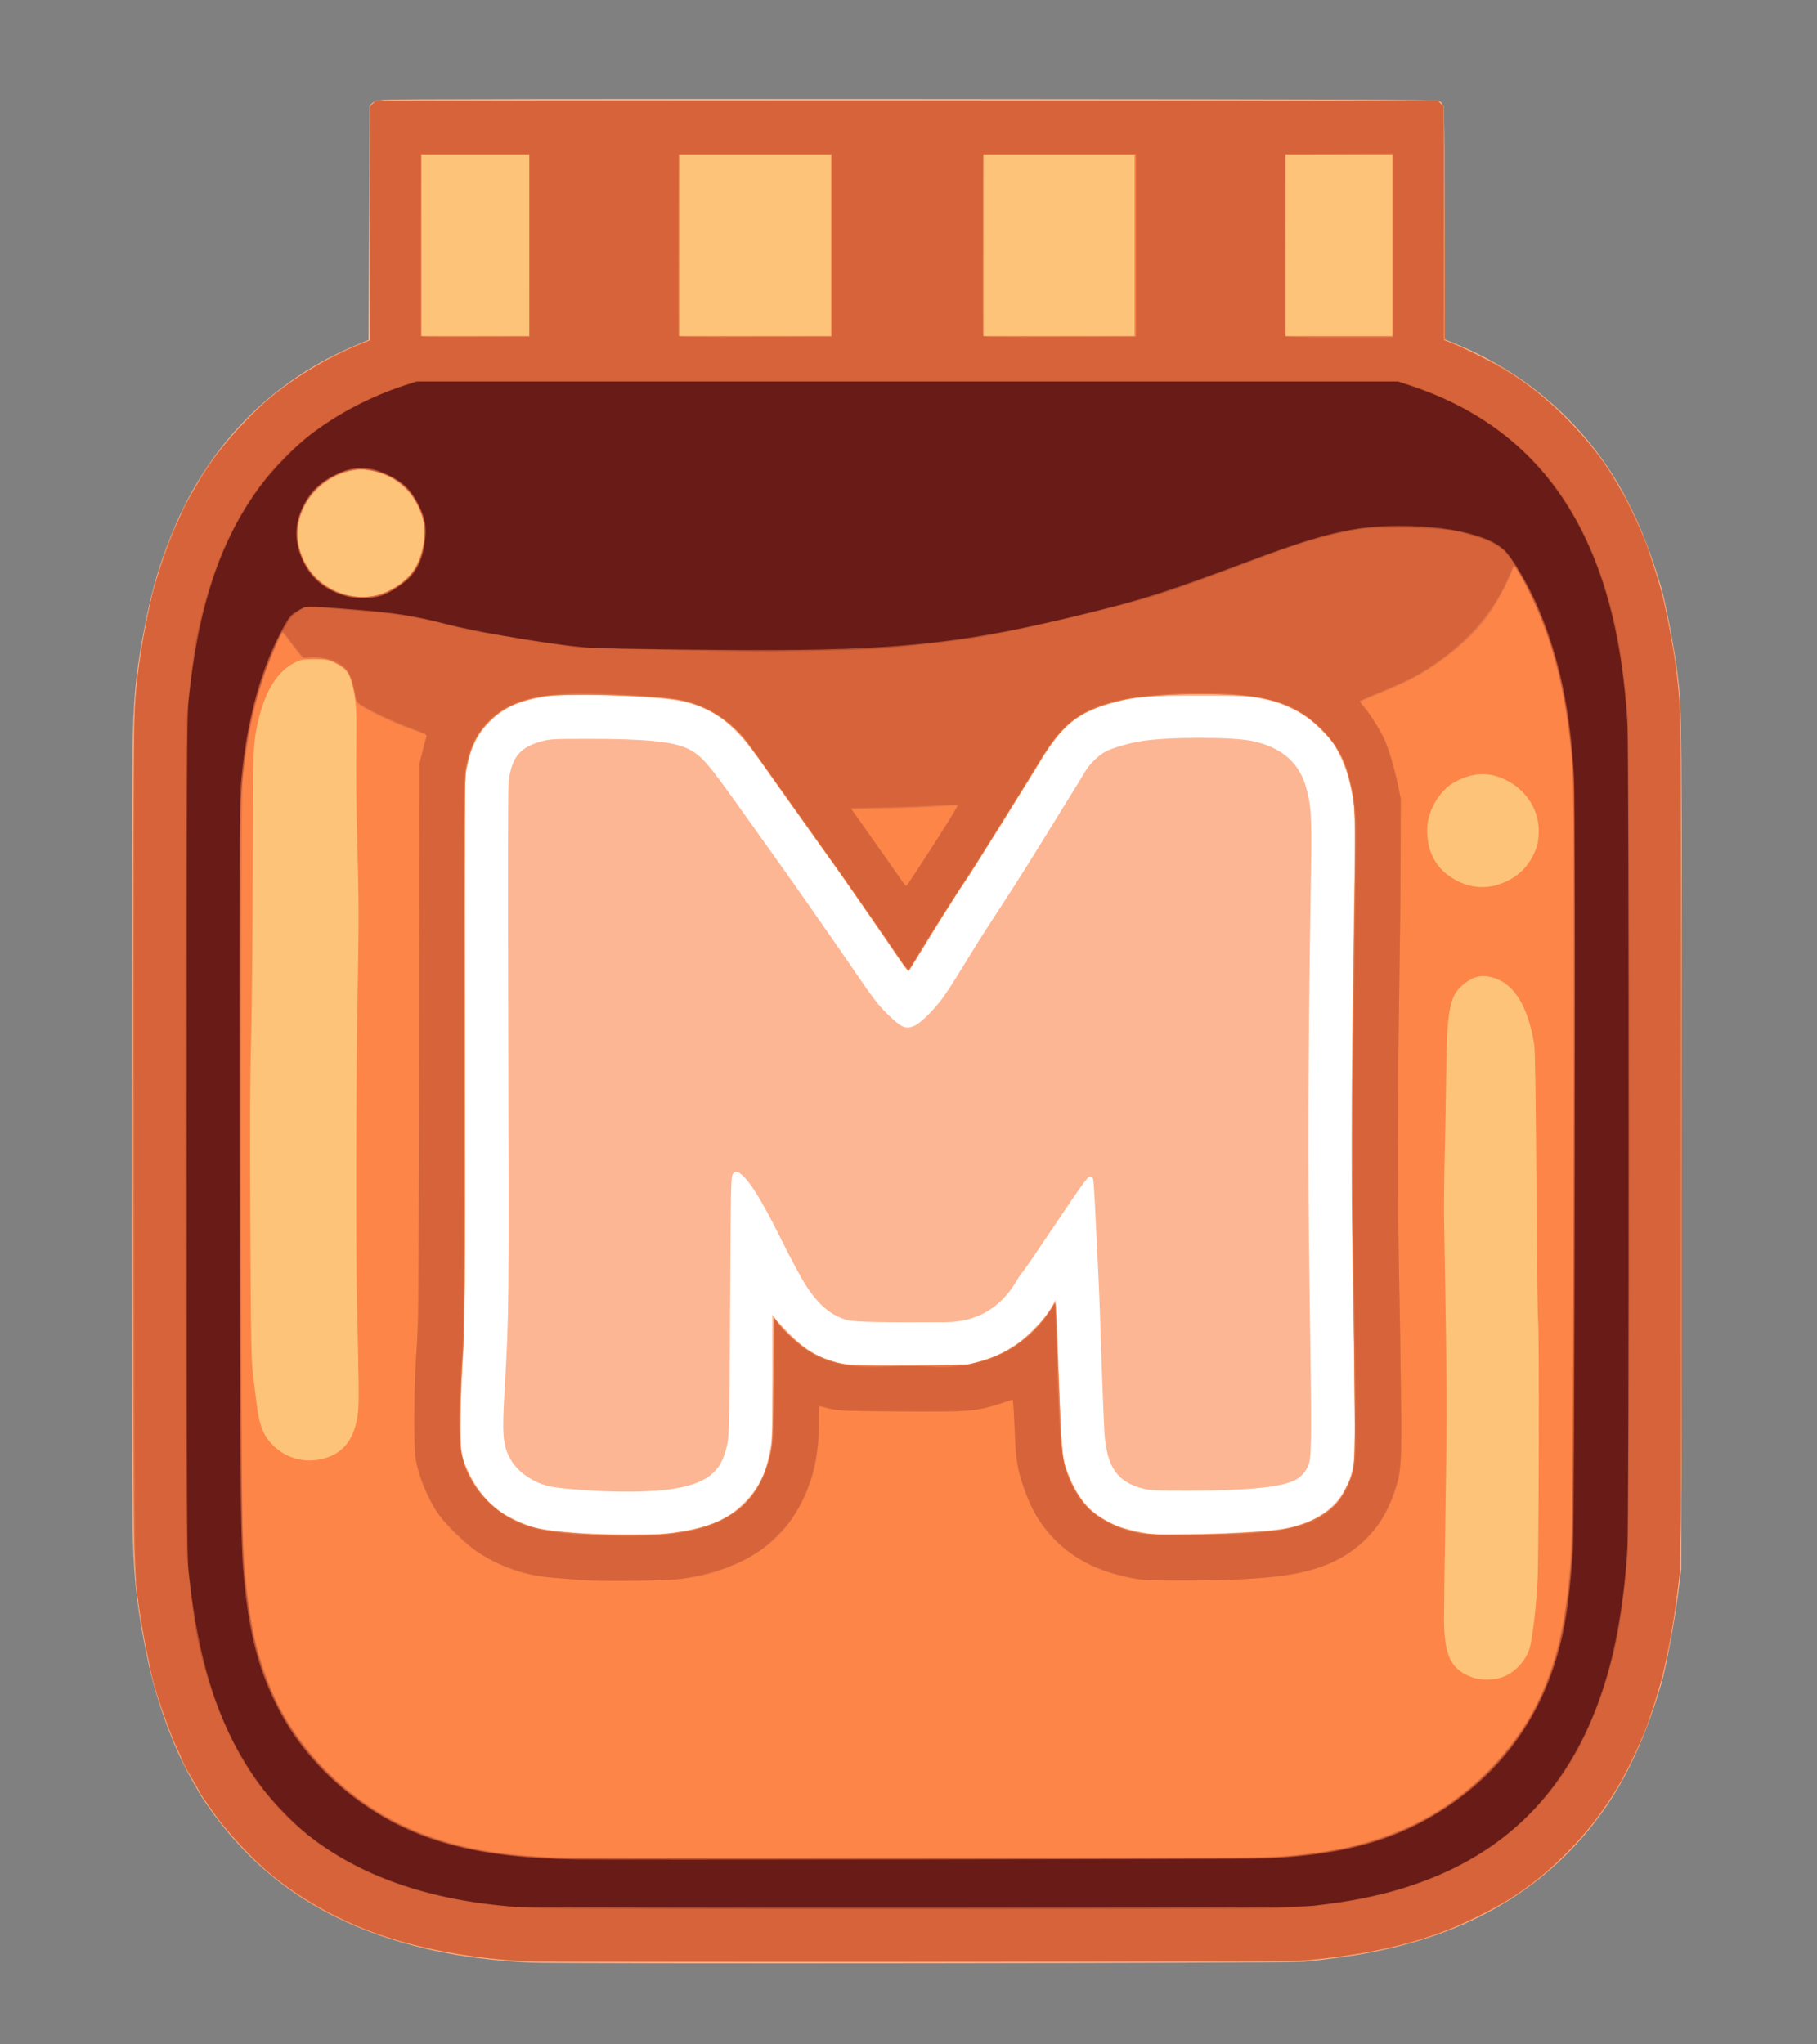 <?xml version="1.0" encoding="UTF-8" standalone="no"?>
<!-- Created with Inkscape (http://www.inkscape.org/) -->

<svg
   version="1.1"
   id="svg2"
   width="438.857"
   height="493.714"
   viewBox="0 0 438.857 493.714"
   sodipodi:docname="marmalade_logo.svg"
   inkscape:version="1.2.2 (b0a8486541, 2022-12-01)"
   xmlns:inkscape="http://www.inkscape.org/namespaces/inkscape"
   xmlns:sodipodi="http://sodipodi.sourceforge.net/DTD/sodipodi-0.dtd"
   xmlns="http://www.w3.org/2000/svg"
   xmlns:svg="http://www.w3.org/2000/svg">
  <rect x="0" y="0" width="438.857" height="493.714" fill="#808080" stroke="none"/>
  <defs
     id="defs6" />
  <sodipodi:namedview
     id="namedview4"
     pagecolor="#ffffff"
     bordercolor="#666666"
     borderopacity="1.0"
     inkscape:showpageshadow="2"
     inkscape:pageopacity="0.0"
     inkscape:pagecheckerboard="true"
     inkscape:deskcolor="#d1d1d1"
     showgrid="false"
     inkscape:zoom="1.6973379"
     inkscape:cx="205.6161"
     inkscape:cy="246.85715"
     inkscape:window-width="1920"
     inkscape:window-height="1008"
     inkscape:window-x="0"
     inkscape:window-y="0"
     inkscape:window-maximized="1"
     inkscape:current-layer="g8" />
  <g
     inkscape:groupmode="layer"
     inkscape:label="Image"
     id="g8">
    <g
       id="g170"
       style="display:inline">
      <path
         id="path934"
         style="display:inline;fill:#ffffff;fill-opacity:1;stroke-width:0.589"
         d="m 139.34,166.184 c -5.858,0.174 -11.918,0.667 -17.254,3.295 -4,1.941 -7.11,5.408 -8.991,9.4 -0.657,1.428 -1.397,2.845 -1.972,4.294 -0.382,54.146 -0.78,108.292 -1.133,162.438 0.076,2.954 -0.22,6.021 0.781,8.858 2.471,5.859 6.894,10.97 12.62,13.831 4.353,2.231 9.252,3.238 14.122,3.328 7.457,0.277 14.929,0.42 22.387,0.113 5.495,-0.274 11.252,-0.867 16.031,-3.833 2.982,-1.904 5.646,-4.349 7.733,-7.209 3.159,-4.445 3.929,-10.018 4.357,-15.319 0.558,-7.753 0.407,-15.533 0.444,-23.3 3.49,3.411 7.324,6.773 12.062,8.269 3.003,0.79 6.147,0.658 9.226,0.771 7.053,0.074 14.113,0.312 21.162,-0.008 4.126,-0.18 8.342,-0.89 11.948,-3.015 4.043,-2.18 7.585,-5.212 10.563,-8.696 0.55,9.976 0.662,19.98 1.608,29.931 0.317,3.232 0.848,6.51 2.373,9.418 2.367,4.993 6.621,9.044 11.742,11.128 2.274,0.986 4.704,1.598 7.184,1.713 7.493,0.522 15.018,0.482 22.521,0.218 6.268,-0.281 12.728,-0.674 18.548,-3.238 3.867,-1.692 7.115,-4.735 8.986,-8.525 0.654,-1.343 1.429,-2.658 2.006,-4.02 0.024,-41.942 0.123,-83.885 0.079,-125.827 -0.053,-11.747 0.005,-23.498 -0.323,-35.241 -0.097,-2.53 -0.157,-5.097 -0.951,-7.527 -1.675,-6.14 -5.313,-11.831 -10.596,-15.465 -3.212,-2.23 -6.883,-3.83 -10.714,-4.613 -5.299,-0.781 -10.672,-0.838 -16.018,-0.92 -5.654,0.008 -11.331,0.027 -16.948,0.743 -3.527,0.653 -7.099,1.394 -10.361,2.94 -4.779,2.253 -8.09,6.569 -11.08,10.768 -4.988,7.188 -9.485,14.699 -14.169,22.085 -5.716,9.062 -11.34,18.184 -17.23,27.135 -0.305,0.227 -0.581,1.323 -0.913,0.93 -1.655,-2.132 -3.249,-4.339 -4.746,-6.46 -10.099,-14.525 -20.206,-29.051 -30.807,-43.216 -2.226,-2.903 -4.385,-5.932 -7.326,-8.168 -4.048,-3.213 -8.971,-5.46 -14.165,-5.835 -7.565,-0.761 -15.179,-1.283 -22.787,-1.168 z m 149.945,13.771 c 2.268,10e-4 4.561,0.047 6.746,0.178 4.174,0.311 8.556,0.722 12.222,2.923 2.762,1.636 4.374,4.542 5.592,7.408 0.329,0.652 0.661,1.303 0.531,2.055 0,53.766 0,107.532 0,161.297 -1.053,1.153 -2.262,2.245 -3.82,2.629 -3.611,0.97 -7.388,0.996 -11.099,1.189 -6.177,0.185 -12.461,0.337 -18.69,0.256 -2.402,-0.124 -4.939,-0.02 -7.169,-1.053 -2.427,-1.233 -3.712,-3.857 -4.467,-6.351 -0.349,-1.313 -0.312,-2.545 -0.435,-3.847 -0.754,-12.639 -1.104,-25.299 -1.684,-37.947 -0.342,-7.187 -0.544,-14.383 -1.102,-21.556 -0.22,-1.315 -0.123,-2.953 -1.271,-3.851 -0.908,-0.797 -2.333,-0.485 -3.114,0.354 -1.565,1.584 -2.701,3.533 -4.024,5.315 -4.719,6.685 -9.127,13.589 -14.007,20.16 -1.991,2.633 -4.196,5.273 -7.249,6.704 -2.089,1.288 -4.719,1.099 -7.005,1.235 -6.711,0.135 -13.424,0.257 -20.136,0.222 -0.621,-0.012 -1.215,-0.027 -1.714,-0.056 -1.761,-0.003 -3.462,-0.529 -4.998,-1.371 -3.244,-1.687 -5.193,-4.95 -7.08,-7.943 -4.036,-6.719 -7.302,-13.893 -11.433,-20.613 -1.26,-1.911 -2.4,-4.027 -4.281,-5.404 -1.051,-0.781 -2.77,-0.684 -3.424,0.552 -0.786,1.482 -0.73,3.241 -0.935,4.871 -0.597,8.496 -0.629,17.02 -0.735,25.533 -0.116,11.344 0.111,22.698 -0.473,34.031 -0.112,3.282 -1.498,6.758 -4.411,8.514 -3.16,1.912 -6.919,2.452 -10.536,2.79 -0.951,0.092 -2.128,0.135 -2.943,0.186 -6.936,0.222 -13.902,0.051 -20.792,-0.814 -2.399,-0.267 -4.787,-0.925 -6.802,-2.297 -2.442,-1.559 -4.489,-4.001 -4.857,-6.955 -0.598,-4.108 -0.23,-8.278 -0.042,-12.404 0.479,-8.453 0.442,-16.925 0.556,-25.389 0.284,-37.262 -0.118,-74.527 0.295,-111.788 0.089,-3.503 0.011,-7.02 0.327,-10.511 0.307,-2.141 0.851,-4.575 2.846,-5.779 2.794,-1.931 6.326,-2.067 9.601,-2.264 3.079,-0.127 6.149,-0.052 9.169,0.052 3.248,0.136 6.573,0.32 9.664,0.537 0.981,0.086 1.914,0.149 2.802,0.25 3.119,0.329 6.469,0.872 8.855,3.093 1.864,1.661 3.364,3.721 4.845,5.619 5.83,7.834 11.416,15.846 17.066,23.811 5.509,7.769 10.914,15.612 16.395,23.401 2.817,3.835 5.616,7.738 9.075,11.03 1.193,1.126 2.766,2.205 4.493,1.809 2.725,-0.592 4.88,-2.58 6.734,-4.556 2.252,-2.58 4.027,-5.529 5.943,-8.357 4.88,-7.518 9.613,-15.132 14.454,-22.675 4.131,-6.478 8.17,-13.013 12.236,-19.531 0.805,-1.262 1.749,-2.709 2.632,-4.025 1.483,-2.109 2.859,-4.324 4.624,-6.212 2.762,-2.341 6.442,-3.125 9.929,-3.673 4.332,-0.643 8.724,-0.757 13.097,-0.781 z" />
      <path
         style="display:inline;fill:#fdb693;stroke-width:0.274"
         d="m 128.091,473.95 c -8.561,-0.385 -16.599,-1.404 -23.852,-3.021 -23.785,-5.305 -41.029,-16.326 -53.704,-34.322 -1.244,-1.766 -2.261,-3.262 -2.261,-3.324 0,-0.062 -0.817,-1.518 -1.815,-3.235 -4.549,-7.824 -8.752,-19.332 -10.95,-29.978 -2.266,-10.977 -3.053,-17.479 -3.422,-28.274 -0.33,-9.66 -0.328,-185.049 0.002,-194.88 0.363,-10.832 0.998,-16.271 3.157,-27.037 1.775,-8.852 3.941,-15.801 7.348,-23.563 8.746,-19.932 23.865,-34.846 43.669,-43.077 l 2.743,-1.14 0.137,-28.287 0.137,-28.287 0.581,-0.58 c 0.43,-0.43 1.14,-0.647 2.743,-0.837 1.324,-0.157 51.048,-0.228 128.197,-0.181 102.056,0.061 126.152,0.143 126.651,0.428 1.534,0.876 1.454,-0.755 1.444,29.604 l -0.009,27.975 2.54,1.043 c 15.104,6.202 27.512,16.176 36.565,29.392 5.384,7.859 9.759,17.621 13.255,29.577 1.125,3.847 3.3,15.437 3.988,21.257 1.003,8.476 1.017,10.252 0.926,113.966 l -0.09,101.76 -0.62,4.937 c -0.946,7.536 -2.996,18.633 -4.205,22.766 -3.497,11.956 -7.872,21.718 -13.255,29.577 -10.311,15.052 -24.694,25.694 -42.803,31.669 -8.78,2.897 -17.918,4.673 -30.171,5.865 -3.859,0.375 -178.883,0.572 -186.926,0.21 z m 35.395,-103.94 c 8.225,-1.279 12.408,-3.136 16.466,-7.314 3.205,-3.299 4.888,-6.628 5.872,-11.61 0.669,-3.389 0.677,-3.602 0.687,-18.514 l 0.009,-15.086 0.726,0.96 c 0.399,0.528 2.033,2.268 3.631,3.867 4.244,4.246 8.175,6.34 13.328,7.099 1.192,0.176 7.175,0.248 15.771,0.191 l 13.851,-0.092 2.634,-0.722 c 5.191,-1.422 8.691,-3.402 12.412,-7.021 2.687,-2.614 4.428,-4.742 5.409,-6.614 l 0.647,-1.234 0.192,2.331 c 0.105,1.282 0.386,8.256 0.624,15.497 0.658,20.034 0.728,20.662 2.873,25.636 1.96,4.546 4.545,7.545 8.399,9.742 2.411,1.375 4.291,2.006 8.64,2.898 2.734,0.561 3.38,0.583 12.754,0.437 9.442,-0.148 17.704,-0.639 21.531,-1.28 9.239,-1.548 14.98,-6.517 16.745,-14.495 0.665,-3.006 0.691,-11.154 0.124,-38.71 -0.507,-24.644 -0.507,-54.451 0,-84.069 0.523,-30.534 0.522,-35.633 -0.011,-38.707 -0.862,-4.983 -1.727,-7.846 -3.331,-11.029 -1.368,-2.715 -1.89,-3.436 -4.135,-5.705 -2.805,-2.838 -4.495,-4.038 -7.868,-5.592 -2.631,-1.212 -4.297,-1.709 -7.971,-2.376 C 301.139,168.07 299.193,168 289.645,168 c -12.052,0 -15.044,0.238 -20.367,1.621 -6.693,1.739 -10.587,4.066 -14.07,8.408 -1.352,1.686 -1.862,2.46 -4.867,7.388 -0.966,1.584 -2.656,4.299 -3.755,6.034 -1.099,1.735 -2.553,4.08 -3.23,5.211 -0.677,1.131 -1.631,2.674 -2.12,3.429 -0.489,0.754 -2.472,3.902 -4.406,6.994 -1.934,3.093 -3.895,6.135 -4.357,6.762 -0.462,0.627 -1.041,1.491 -1.287,1.92 -0.246,0.429 -1.271,2.06 -2.277,3.624 -1.915,2.976 -3.47,5.485 -7.078,11.42 -1.192,1.961 -2.254,3.654 -2.359,3.762 -0.105,0.108 -0.952,-0.941 -1.883,-2.331 -0.93,-1.39 -3.055,-4.503 -4.722,-6.917 -1.667,-2.414 -3.582,-5.191 -4.257,-6.171 -0.674,-0.981 -1.921,-2.77 -2.769,-3.977 -0.848,-1.207 -1.962,-2.811 -2.475,-3.566 -1.176,-1.729 -2.401,-3.46 -3.908,-5.519 -1.167,-1.596 -4.673,-6.532 -5.877,-8.275 -0.343,-0.496 -0.932,-1.316 -1.309,-1.82 -0.377,-0.505 -1.179,-1.616 -1.783,-2.47 -0.603,-0.854 -1.838,-2.592 -2.743,-3.862 -0.905,-1.27 -2.078,-2.936 -2.606,-3.701 -3.603,-5.221 -5.799,-7.944 -8.291,-10.274 -3.932,-3.678 -7.882,-5.609 -13.377,-6.541 -4.203,-0.713 -14.376,-1.299 -22.409,-1.292 -6.348,0.006 -7.902,0.09 -10.423,0.567 -5.998,1.136 -9.061,2.593 -12.347,5.875 -2.859,2.855 -4.438,5.902 -5.336,10.295 l -0.589,2.88 -0.026,67.2 c -0.024,62.039 -0.064,67.684 -0.519,73.509 -0.279,3.568 -0.516,9.645 -0.546,13.989 -0.061,9.015 0.053,9.7 2.409,14.397 1.644,3.277 4.05,6.149 6.96,8.304 2.038,1.509 6.1,3.381 8.845,4.076 3.819,0.967 11.672,1.541 21.586,1.578 7.627,0.029 9.358,-0.044 12.405,-0.517 z m -18.086,-9.891 c -6.358,-0.307 -11.143,-0.765 -13.058,-1.252 -3.936,-1 -7.525,-3.604 -9.137,-6.63 -1.791,-3.36 -1.977,-5.837 -1.297,-17.197 1.009,-16.846 1.05,-20.805 0.86,-83.383 -0.127,-41.944 -0.096,-61.793 0.1,-63.161 0.82,-5.719 2.722,-8.009 7.848,-9.446 2.043,-0.573 2.723,-0.61 11.226,-0.619 13.906,-0.014 20.64,0.65 24.209,2.388 3.142,1.53 4.75,3.346 12.055,13.615 3.715,5.223 7.643,10.731 8.729,12.239 4.193,5.827 13.98,19.834 19.287,27.606 4.793,7.018 5.921,8.489 8.245,10.743 3.222,3.126 4.202,3.57 6.202,2.806 1.413,-0.539 4.178,-3.169 6.685,-6.357 0.846,-1.076 3.171,-4.655 5.167,-7.954 1.996,-3.299 4.923,-7.973 6.504,-10.387 5.014,-7.654 9.223,-14.269 12.913,-20.297 1.385,-2.263 3.308,-5.382 4.274,-6.931 2.741,-4.398 5.257,-8.491 5.993,-9.749 0.973,-1.663 3.27,-3.863 4.889,-4.684 1.818,-0.921 5.583,-2.005 8.698,-2.504 6.397,-1.025 21.815,-1.035 26.641,-0.018 7.177,1.513 11.501,5.316 13.123,11.543 1.246,4.785 1.306,6.381 0.988,26.396 -0.587,36.954 -0.671,66.086 -0.267,93.082 0.534,35.704 0.521,41.371 -0.103,43.391 -0.618,1.998 -1.956,3.506 -3.826,4.311 -3.688,1.587 -11.502,2.307 -25.169,2.32 -7.877,0.008 -9.455,-0.059 -11.057,-0.471 -6.248,-1.605 -8.734,-5.122 -9.354,-13.234 -0.151,-1.98 -0.713,-16.778 -1.124,-29.623 -0.144,-4.502 -0.504,-12.29 -1.216,-26.347 -0.146,-2.875 -0.345,-5.436 -0.443,-5.691 -0.098,-0.255 -0.45,-0.464 -0.782,-0.464 -0.491,0 -2.036,2.137 -8.217,11.364 -4.187,6.25 -7.796,11.516 -8.019,11.701 -0.223,0.185 -0.844,1.088 -1.379,2.007 -3.875,6.648 -9.647,10.022 -17.241,10.076 -14.33,0.102 -21.896,-0.048 -23.522,-0.468 -4.061,-1.047 -7.194,-3.686 -10.403,-8.761 -1.049,-1.659 -3.62,-6.473 -5.712,-10.697 -4.015,-8.104 -6.809,-12.846 -8.806,-14.95 -1.54,-1.622 -2.291,-1.848 -2.926,-0.879 -0.436,0.665 -0.483,3.058 -0.631,32 -0.167,32.672 -0.134,31.833 -1.38,35.706 -1.986,6.173 -7.647,8.611 -20.815,8.963 -2.338,0.062 -6.275,0.016 -8.748,-0.103 z"
         id="path184" />
      <path
         style="fill:#fdc378;stroke-width:0.274"
         d="M 129.6,473.783 C 119.222,473.401 109.928,472.166 101.073,469.99 79.295,464.64 62.964,453.838 50.897,436.8 c -1.389,-1.961 -2.597,-3.761 -2.685,-3.999 -0.088,-0.238 -1.035,-1.901 -2.106,-3.694 -1.071,-1.794 -1.947,-3.401 -1.947,-3.572 0,-0.171 -0.677,-1.735 -1.504,-3.475 -1.424,-2.996 -4.126,-10.525 -5.391,-15.02 -0.769,-2.734 -2.288,-10.124 -3.128,-15.223 -0.999,-6.062 -1.485,-11.238 -1.776,-18.926 -0.345,-9.106 -0.343,-188.17 0.002,-197.211 0.395,-10.346 1.067,-15.946 3.161,-26.331 1.748,-8.666 4.336,-16.957 7.131,-22.837 0.827,-1.74 1.504,-3.278 1.504,-3.417 0,-0.14 0.697,-1.448 1.549,-2.908 0.852,-1.46 1.927,-3.333 2.389,-4.163 3.56,-6.392 11.668,-15.634 18.378,-20.949 6.276,-4.97 14.41,-9.672 21.227,-12.269 l 1.714,-0.653 V 53.878 25.604 l 0.708,-0.665 0.708,-0.665 H 219.033 347.233 l 0.761,0.76 0.761,0.76 0.084,28.184 0.084,28.184 1.699,0.649 c 2.337,0.893 10.059,4.709 12.397,6.126 5.543,3.361 10.433,7.204 15.089,11.859 4.493,4.492 9.062,10.189 11.551,14.403 0.401,0.679 1.385,2.345 2.186,3.703 4.222,7.156 8.792,19.792 10.764,29.76 1.826,9.231 2.186,11.638 2.977,19.886 0.401,4.179 0.459,14.317 0.557,97.646 0.116,97.92 0.019,109.147 -1.022,118.217 -1.181,10.298 -3.041,19.316 -5.639,27.341 -4.82,14.889 -11.546,26.228 -21.367,36.02 -6.612,6.592 -12.624,10.859 -21.405,15.189 -11.624,5.732 -23.447,8.75 -41.143,10.501 -2.458,0.243 -26.142,0.335 -93.531,0.363 -49.632,0.021 -91.227,0 -92.434,-0.043 z m 29.76,-103.217 c 15.807,-1.162 23.853,-7.013 26.645,-19.377 0.58,-2.57 0.62,-3.488 0.766,-17.88 l 0.154,-15.171 1.035,1.358 c 1.701,2.232 5.16,5.35 7.599,6.851 2.713,1.67 6.367,2.927 9.606,3.306 3.158,0.369 27.097,0.201 29.047,-0.204 8.937,-1.857 15.855,-6.83 20.487,-14.73 0.227,-0.387 0.347,0.992 0.495,5.653 0.107,3.39 0.429,11.657 0.715,18.37 0.566,13.293 0.688,14.199 2.493,18.534 1.049,2.52 3.044,5.571 4.685,7.167 1.674,1.627 5.439,3.812 7.922,4.596 4.644,1.467 6.319,1.642 15.344,1.599 8.057,-0.038 18.875,-0.606 22.893,-1.202 4.951,-0.734 9.8,-2.857 12.681,-5.552 1.367,-1.279 2.02,-2.192 3.08,-4.309 2.386,-4.767 2.329,-4.026 2.12,-27.28 C 327.028,321.134 326.819,305.52 326.664,297.6 c -0.269,-13.78 -0.104,-39.92 0.528,-83.848 0.227,-15.735 0.105,-19.368 -0.783,-23.398 -1.433,-6.498 -3.149,-9.955 -6.843,-13.787 -4.273,-4.432 -9.07,-6.943 -15.52,-8.124 -4.433,-0.812 -14.838,-1.075 -22.766,-0.577 -5.668,0.357 -8.473,0.724 -11.52,1.509 -9.64,2.484 -13.328,5.534 -19.733,16.316 -0.582,0.981 -2.292,3.758 -3.8,6.171 -1.507,2.414 -3.505,5.623 -4.44,7.131 -4.625,7.465 -7.46,11.952 -8.517,13.48 -1.845,2.667 -9.023,14.079 -12.18,19.363 -0.788,1.319 -1.53,2.458 -1.649,2.531 -0.119,0.074 -1.148,-1.252 -2.286,-2.946 -1.138,-1.694 -4.465,-6.543 -7.394,-10.775 -6.756,-9.765 -5.789,-8.386 -10.57,-15.07 -2.266,-3.168 -4.78,-6.71 -5.587,-7.87 -0.807,-1.161 -2.383,-3.382 -3.502,-4.937 -1.119,-1.555 -2.895,-4.061 -3.946,-5.57 -1.052,-1.509 -2.367,-3.36 -2.924,-4.114 -0.556,-0.754 -1.709,-2.314 -2.561,-3.467 -4.007,-5.42 -9.809,-9.154 -16.321,-10.505 -6.046,-1.254 -28.669,-1.847 -33.654,-0.883 -5.72,1.106 -9.419,2.864 -12.488,5.932 -3.064,3.064 -4.704,6.464 -5.627,11.665 -0.395,2.224 -0.43,8.935 -0.359,67.611 0.072,59.344 0.037,65.814 -0.397,72.686 -0.659,10.425 -0.884,21.262 -0.498,23.956 0.968,6.762 5.937,13.524 12.301,16.74 4.881,2.467 8.152,3.072 20.645,3.821 3.384,0.203 11.874,0.16 15.086,-0.076 z"
         id="path182" />
      <path
         style="fill:#fd8548;stroke-width:0.274"
         d="M 129.6,473.783 C 119.222,473.401 109.928,472.166 101.073,469.99 79.295,464.64 62.964,453.838 50.897,436.8 c -1.389,-1.961 -2.597,-3.761 -2.685,-3.999 -0.088,-0.238 -1.035,-1.901 -2.106,-3.694 -1.071,-1.794 -1.947,-3.401 -1.947,-3.572 0,-0.171 -0.677,-1.735 -1.504,-3.475 -1.424,-2.996 -4.126,-10.525 -5.391,-15.02 -0.769,-2.734 -2.288,-10.124 -3.128,-15.223 -0.999,-6.062 -1.485,-11.238 -1.776,-18.926 -0.345,-9.106 -0.343,-188.17 0.002,-197.211 0.395,-10.346 1.067,-15.946 3.161,-26.331 1.748,-8.666 4.336,-16.957 7.131,-22.837 0.827,-1.74 1.504,-3.278 1.504,-3.417 0,-0.14 0.697,-1.448 1.549,-2.908 0.852,-1.46 1.927,-3.333 2.389,-4.163 3.56,-6.392 11.668,-15.634 18.378,-20.949 6.276,-4.97 14.41,-9.672 21.227,-12.269 l 1.714,-0.653 V 53.878 25.604 l 0.708,-0.665 0.708,-0.665 H 219.033 347.233 l 0.761,0.76 0.761,0.76 0.084,28.184 0.084,28.184 1.699,0.649 c 2.337,0.893 10.059,4.709 12.397,6.126 5.543,3.361 10.433,7.204 15.089,11.859 4.493,4.492 9.062,10.189 11.551,14.403 0.401,0.679 1.385,2.345 2.186,3.703 4.222,7.156 8.792,19.792 10.764,29.76 1.826,9.231 2.186,11.638 2.977,19.886 0.401,4.179 0.459,14.317 0.557,97.646 0.116,97.92 0.019,109.147 -1.022,118.217 -1.181,10.298 -3.041,19.316 -5.639,27.341 -4.82,14.889 -11.546,26.228 -21.367,36.02 -6.612,6.592 -12.624,10.859 -21.405,15.189 -11.624,5.732 -23.447,8.75 -41.143,10.501 -2.458,0.243 -26.142,0.335 -93.531,0.363 -49.632,0.021 -91.227,0 -92.434,-0.043 z m 233.909,-69.014 c 2.609,-1.195 4.688,-3.431 5.793,-6.232 0.726,-1.841 1.781,-10.593 2.082,-17.28 0.299,-6.639 0.398,-61.839 0.111,-62.303 -0.102,-0.164 -0.283,-14.818 -0.403,-32.564 -0.146,-21.597 -0.32,-32.884 -0.527,-34.138 -1.614,-9.798 -5.191,-15.222 -10.789,-16.363 -2.196,-0.448 -3.873,-0.016 -5.893,1.518 -3.797,2.884 -4.381,5.733 -4.596,22.427 -0.072,5.609 -0.234,14.519 -0.359,19.799 -0.125,5.28 -0.191,11.76 -0.145,14.4 0.704,40.809 0.732,46.092 0.358,69.394 -0.209,13.049 -0.376,25.392 -0.369,27.429 0.028,8.977 1.616,12.304 6.78,14.205 2.328,0.857 5.719,0.732 7.958,-0.292 z M 159.36,370.566 c 15.807,-1.162 23.853,-7.013 26.645,-19.377 0.58,-2.57 0.62,-3.488 0.766,-17.88 l 0.154,-15.171 1.035,1.358 c 1.701,2.232 5.16,5.35 7.599,6.851 2.713,1.67 6.367,2.927 9.606,3.306 3.158,0.369 27.097,0.201 29.047,-0.204 8.937,-1.857 15.855,-6.83 20.487,-14.73 0.227,-0.387 0.347,0.992 0.495,5.653 0.107,3.39 0.429,11.657 0.715,18.37 0.566,13.293 0.688,14.199 2.493,18.534 1.049,2.52 3.044,5.571 4.685,7.167 1.674,1.627 5.439,3.812 7.922,4.596 4.644,1.467 6.319,1.642 15.344,1.599 8.057,-0.038 18.875,-0.606 22.893,-1.202 4.951,-0.734 9.8,-2.857 12.681,-5.552 1.367,-1.279 2.02,-2.192 3.08,-4.309 2.386,-4.767 2.329,-4.026 2.12,-27.28 C 327.028,321.134 326.819,305.52 326.664,297.6 c -0.269,-13.78 -0.104,-39.92 0.528,-83.848 0.227,-15.735 0.105,-19.368 -0.783,-23.398 -1.433,-6.498 -3.149,-9.955 -6.843,-13.787 -4.273,-4.432 -9.07,-6.943 -15.52,-8.124 -4.433,-0.812 -14.838,-1.075 -22.766,-0.577 -5.668,0.357 -8.473,0.724 -11.52,1.509 -9.64,2.484 -13.328,5.534 -19.733,16.316 -0.582,0.981 -2.292,3.758 -3.8,6.171 -1.507,2.414 -3.505,5.623 -4.44,7.131 -4.625,7.465 -7.46,11.952 -8.517,13.48 -1.845,2.667 -9.023,14.079 -12.18,19.363 -0.788,1.319 -1.53,2.458 -1.649,2.531 -0.119,0.074 -1.148,-1.252 -2.286,-2.946 -1.138,-1.694 -4.465,-6.543 -7.394,-10.775 -6.756,-9.765 -5.789,-8.386 -10.57,-15.07 -2.266,-3.168 -4.78,-6.71 -5.587,-7.87 -0.807,-1.161 -2.383,-3.382 -3.502,-4.937 -1.119,-1.555 -2.895,-4.061 -3.946,-5.57 -1.052,-1.509 -2.367,-3.36 -2.924,-4.114 -0.556,-0.754 -1.709,-2.314 -2.561,-3.467 -4.007,-5.42 -9.809,-9.154 -16.321,-10.505 -6.046,-1.254 -28.669,-1.847 -33.654,-0.883 -5.72,1.106 -9.419,2.864 -12.488,5.932 -3.064,3.064 -4.704,6.464 -5.627,11.665 -0.395,2.224 -0.43,8.935 -0.359,67.611 0.072,59.344 0.037,65.814 -0.397,72.686 -0.659,10.425 -0.884,21.262 -0.498,23.956 0.968,6.762 5.937,13.524 12.301,16.74 4.881,2.467 8.152,3.072 20.645,3.821 3.384,0.203 11.874,0.16 15.086,-0.076 z M 77.404,352.426 c 5.035,-1.059 7.889,-4.271 8.867,-9.98 0.492,-2.87 0.489,-4.332 -0.046,-27.84 -0.313,-13.773 -0.236,-54.217 0.143,-74.197 0.323,-17.042 0.323,-22.15 0,-34.286 -0.367,-13.795 -0.406,-17.942 -0.279,-29.625 0.063,-5.863 -0.293,-9.091 -1.37,-12.405 -0.629,-1.935 -1.57,-2.887 -4.079,-4.126 -1.379,-0.681 -1.779,-0.745 -4.663,-0.74 -2.919,0.005 -3.277,0.065 -4.8,0.804 -3.998,1.942 -7.017,6.632 -8.661,13.453 -1.41,5.85 -1.438,6.538 -1.48,36.343 -0.022,15.312 -0.198,33.641 -0.392,40.731 -0.251,9.168 -0.307,21.843 -0.196,43.886 0.157,31.04 0.217,34.158 0.724,37.989 0.15,1.131 0.457,3.647 0.683,5.589 0.712,6.124 1.609,8.539 4.092,11.023 3.009,3.009 7.258,4.262 11.456,3.379 z M 361.222,213.812 c 5.034,-1.34 8.561,-4.745 10.069,-9.719 0.202,-0.665 0.366,-2.233 0.366,-3.485 0,-5.151 -3.131,-9.937 -8.046,-12.297 -4.012,-1.927 -7.654,-1.809 -11.963,0.39 -3.945,2.013 -6.983,7.167 -6.955,11.802 0.032,5.161 2.023,9.001 5.958,11.486 3.388,2.14 7.024,2.767 10.569,1.824 z M 92.215,143.373 c 3.4,-1.234 6.246,-3.38 7.899,-5.957 2.001,-3.119 2.939,-8.409 2.09,-11.793 -1.598,-6.369 -6.197,-10.744 -12.583,-11.969 -2.227,-0.427 -2.565,-0.428 -4.663,-0.016 -7.427,1.459 -13.096,8.072 -13.096,15.276 0,3.554 1.449,7.249 3.935,10.039 4.053,4.548 10.951,6.405 16.418,4.42 z M 127.817,59.246 V 37.303 H 114.789 101.76 v 21.943 21.943 h 13.029 13.029 z m 72.96,0 V 37.303 H 182.4 164.023 V 59.246 81.189 H 182.4 200.777 Z m 73.234,0 V 37.303 h -18.24 -18.24 v 21.943 21.943 h 18.24 18.24 z m 62.263,0 V 37.303 h -12.891 -12.891 v 21.943 21.943 h 12.891 12.891 z"
         id="path180" />
      <path
         style="fill:#e3784a;stroke-width:0.274"
         d="M 129.6,473.783 C 119.222,473.401 109.928,472.166 101.073,469.99 79.295,464.64 62.964,453.838 50.897,436.8 c -1.389,-1.961 -2.597,-3.761 -2.685,-3.999 -0.088,-0.238 -1.035,-1.901 -2.106,-3.694 -1.071,-1.794 -1.947,-3.401 -1.947,-3.572 0,-0.171 -0.677,-1.735 -1.504,-3.475 -1.424,-2.996 -4.126,-10.525 -5.391,-15.02 -0.769,-2.734 -2.288,-10.124 -3.128,-15.223 -0.999,-6.062 -1.485,-11.238 -1.776,-18.926 -0.345,-9.106 -0.343,-188.17 0.002,-197.211 0.395,-10.346 1.067,-15.946 3.161,-26.331 1.748,-8.666 4.336,-16.957 7.131,-22.837 0.827,-1.74 1.504,-3.278 1.504,-3.417 0,-0.14 0.697,-1.448 1.549,-2.908 0.852,-1.46 1.927,-3.333 2.389,-4.163 3.56,-6.392 11.668,-15.634 18.378,-20.949 6.276,-4.97 14.41,-9.672 21.227,-12.269 l 1.714,-0.653 V 53.878 25.604 l 0.708,-0.665 0.708,-0.665 H 219.033 347.233 l 0.761,0.76 0.761,0.76 0.084,28.184 0.084,28.184 1.699,0.649 c 2.337,0.893 10.059,4.709 12.397,6.126 5.543,3.361 10.433,7.204 15.089,11.859 4.493,4.492 9.062,10.189 11.551,14.403 0.401,0.679 1.385,2.345 2.186,3.703 4.222,7.156 8.792,19.792 10.764,29.76 1.826,9.231 2.186,11.638 2.977,19.886 0.401,4.179 0.459,14.317 0.557,97.646 0.116,97.92 0.019,109.147 -1.022,118.217 -1.181,10.298 -3.041,19.316 -5.639,27.341 -4.82,14.889 -11.546,26.228 -21.367,36.02 -6.612,6.592 -12.624,10.859 -21.405,15.189 -11.624,5.732 -23.447,8.75 -41.143,10.501 -2.458,0.243 -26.142,0.335 -93.531,0.363 -49.632,0.021 -91.227,0 -92.434,-0.043 z m 183.771,-25.809 c 4.553,-0.517 6.878,-0.86 10.834,-1.6 2.413,-0.451 8.946,-2.39 11.931,-3.541 12.768,-4.922 23.609,-13.606 31.333,-25.097 7.032,-10.461 10.65,-23.174 11.867,-41.691 0.538,-8.184 0.838,-57.046 0.752,-122.331 l -0.088,-67.337 -0.606,-5.349 c -0.813,-7.179 -1.04,-8.68 -2.133,-14.126 -1.936,-9.65 -5.013,-18.47 -9.09,-26.057 -0.973,-1.81 -1.94,-3.468 -2.149,-3.683 -0.329,-0.338 -0.406,-0.32 -0.564,0.137 -0.91,2.624 -3.379,7.374 -5.408,10.403 -3.279,4.896 -8.351,9.601 -15,13.918 -3.059,1.986 -5.861,3.371 -11.601,5.736 -2.595,1.069 -4.771,1.992 -4.836,2.051 -0.064,0.059 0.201,0.445 0.589,0.858 1.138,1.212 4.274,6.178 5.271,8.349 1.082,2.355 2.371,6.74 3.238,11.016 0.606,2.986 0.618,3.415 0.564,19.045 -0.031,8.795 -0.185,23.298 -0.342,32.229 -0.35,19.856 -0.357,51.19 -0.016,66.706 0.139,6.336 0.337,18.987 0.438,28.114 0.206,18.538 0.106,20.133 -1.556,24.848 -3.966,11.247 -12.363,17.749 -25.622,19.838 -5.197,0.819 -13.957,1.258 -25.098,1.258 -9.74,0 -10.453,-0.034 -13.437,-0.648 -5.597,-1.151 -9.23,-2.627 -13.485,-5.481 -5.786,-3.879 -9.582,-9.137 -12.156,-16.837 -1.315,-3.934 -1.744,-6.769 -1.928,-12.736 -0.087,-2.841 -0.222,-5.793 -0.298,-6.558 l -0.14,-1.392 -2.606,0.908 c -1.433,0.499 -4.05,1.154 -5.815,1.455 -2.99,0.51 -4.248,0.542 -18.432,0.463 -15.408,-0.085 -16.323,-0.139 -19.513,-1.152 -0.484,-0.153 -0.51,0.08 -0.51,4.501 0,9.225 -1.941,15.938 -6.59,22.794 -3.49,5.147 -8.607,8.973 -15.615,11.674 -6.201,2.391 -10.004,2.92 -22.092,3.072 -6.051,0.076 -11.361,0.005 -13.714,-0.184 -2.112,-0.17 -5.206,-0.42 -6.876,-0.556 -8.705,-0.708 -16.42,-4.269 -22.821,-10.534 -3.29,-3.22 -5.07,-5.681 -6.923,-9.57 -2.006,-4.211 -2.713,-6.983 -3.024,-11.859 -0.284,-4.457 0.057,-17.966 0.606,-24.002 0.217,-2.388 0.365,-24.321 0.486,-72.274 l 0.174,-68.846 0.739,-2.969 c 0.407,-1.633 0.801,-3.069 0.876,-3.191 0.075,-0.122 -0.201,-0.349 -0.614,-0.504 -0.413,-0.155 -2.17,-0.801 -3.905,-1.435 -3.621,-1.323 -9.108,-3.92 -11.095,-5.253 -1.32,-0.885 -1.367,-0.964 -1.701,-2.831 -0.589,-3.297 -1.244,-5.107 -2.19,-6.053 -1.892,-1.892 -5.661,-3.078 -8.698,-2.735 -1.225,0.138 -1.678,0.089 -1.92,-0.21 -0.174,-0.215 -1.29,-1.658 -2.479,-3.207 l -2.163,-2.816 -0.945,2.024 c -4.597,9.844 -7.084,19.521 -8.63,33.567 -0.508,4.614 -0.503,171.231 0.005,181.577 0.895,18.235 2.476,27.182 6.605,37.386 6.507,16.082 20.619,29.537 37.599,35.85 7.287,2.709 15.994,4.478 24.961,5.071 2.64,0.175 5.109,0.354 5.486,0.397 0.377,0.044 39.874,0.059 87.771,0.034 l 87.086,-0.046 5.211,-0.592 z M 159.36,370.566 c 15.807,-1.162 23.853,-7.013 26.645,-19.377 0.58,-2.57 0.62,-3.488 0.766,-17.88 l 0.154,-15.171 1.035,1.358 c 1.701,2.232 5.16,5.35 7.599,6.851 2.713,1.67 6.367,2.927 9.606,3.306 3.158,0.369 27.097,0.201 29.047,-0.204 8.937,-1.857 15.855,-6.83 20.487,-14.73 0.227,-0.387 0.347,0.992 0.495,5.653 0.107,3.39 0.429,11.657 0.715,18.37 0.566,13.293 0.688,14.199 2.493,18.534 1.049,2.52 3.044,5.571 4.685,7.167 1.674,1.627 5.439,3.812 7.922,4.596 4.644,1.467 6.319,1.642 15.344,1.599 8.057,-0.038 18.875,-0.606 22.893,-1.202 4.951,-0.734 9.8,-2.857 12.681,-5.552 1.367,-1.279 2.02,-2.192 3.08,-4.309 2.386,-4.767 2.329,-4.026 2.12,-27.28 C 327.028,321.134 326.819,305.52 326.664,297.6 c -0.269,-13.78 -0.104,-39.92 0.528,-83.848 0.227,-15.735 0.105,-19.368 -0.783,-23.398 -1.433,-6.498 -3.149,-9.955 -6.843,-13.787 -4.273,-4.432 -9.07,-6.943 -15.52,-8.124 -4.433,-0.812 -14.838,-1.075 -22.766,-0.577 -5.668,0.357 -8.473,0.724 -11.52,1.509 -9.64,2.484 -13.328,5.534 -19.733,16.316 -0.582,0.981 -2.292,3.758 -3.8,6.171 -1.507,2.414 -3.505,5.623 -4.44,7.131 -4.625,7.465 -7.46,11.952 -8.517,13.48 -1.845,2.667 -9.023,14.079 -12.18,19.363 -0.788,1.319 -1.53,2.458 -1.649,2.531 -0.119,0.074 -1.148,-1.252 -2.286,-2.946 -1.138,-1.694 -4.465,-6.543 -7.394,-10.775 -6.756,-9.765 -5.789,-8.386 -10.57,-15.07 -2.266,-3.168 -4.78,-6.71 -5.587,-7.87 -0.807,-1.161 -2.383,-3.382 -3.502,-4.937 -1.119,-1.555 -2.895,-4.061 -3.946,-5.57 -1.052,-1.509 -2.367,-3.36 -2.924,-4.114 -0.556,-0.754 -1.709,-2.314 -2.561,-3.467 -4.007,-5.42 -9.809,-9.154 -16.321,-10.505 -6.046,-1.254 -28.669,-1.847 -33.654,-0.883 -5.72,1.106 -9.419,2.864 -12.488,5.932 -3.064,3.064 -4.704,6.464 -5.627,11.665 -0.395,2.224 -0.43,8.935 -0.359,67.611 0.072,59.344 0.037,65.814 -0.397,72.686 -0.659,10.425 -0.884,21.262 -0.498,23.956 0.968,6.762 5.937,13.524 12.301,16.74 4.881,2.467 8.152,3.072 20.645,3.821 3.384,0.203 11.874,0.16 15.086,-0.076 z m 62.987,-161.779 c 5.594,-8.618 8.96,-14.052 8.803,-14.209 -0.082,-0.082 -2.105,-0.005 -4.495,0.172 -2.39,0.177 -8.077,0.402 -12.637,0.5 l -8.291,0.179 4.269,6.034 c 2.348,3.319 5.268,7.485 6.488,9.257 1.221,1.773 2.29,3.217 2.376,3.21 0.086,-0.007 1.655,-2.321 3.486,-5.143 z M 92.215,143.373 c 3.4,-1.234 6.246,-3.38 7.899,-5.957 2.001,-3.119 2.939,-8.409 2.09,-11.793 -1.598,-6.369 -6.197,-10.744 -12.583,-11.969 -2.227,-0.427 -2.565,-0.428 -4.663,-0.016 -7.427,1.459 -13.096,8.072 -13.096,15.276 0,3.554 1.449,7.249 3.935,10.039 4.053,4.548 10.951,6.405 16.418,4.42 z M 127.817,59.246 V 37.303 H 114.789 101.76 v 21.943 21.943 h 13.029 13.029 z m 72.96,0 V 37.303 H 182.4 164.023 V 59.246 81.189 H 182.4 200.777 Z m 73.509,0 V 37.303 h -18.377 -18.377 v 21.943 21.943 h 18.377 18.377 z m 62.263,0 V 37.303 h -13.029 -13.029 v 21.943 21.943 h 13.029 13.029 z"
         id="path178" />
      <path
         style="fill:#d66339;stroke-width:0.274"
         d="m 125.349,473.501 c -13.219,-0.776 -26.896,-3.571 -36.857,-7.533 -9.272,-3.687 -18.857,-9.428 -24.884,-14.906 -3.103,-2.82 -9.93,-10.254 -11.138,-12.128 -0.27,-0.42 -1.325,-1.919 -2.344,-3.333 -1.019,-1.413 -1.852,-2.68 -1.852,-2.815 0,-0.135 -0.811,-1.596 -1.802,-3.247 -0.991,-1.65 -2.026,-3.593 -2.3,-4.316 -0.274,-0.724 -1.068,-2.518 -1.765,-3.987 -1.756,-3.703 -5.56,-15.125 -6.052,-18.174 -0.097,-0.603 -0.476,-2.455 -0.841,-4.114 -0.805,-3.662 -1.9,-10.281 -2.522,-15.251 -0.421,-3.366 -0.468,-12.315 -0.56,-106.532 -0.073,-74.405 -0.015,-104.071 0.208,-107.246 0.546,-7.751 1.978,-16.866 4.137,-26.331 0.677,-2.967 4.408,-13.706 5.875,-16.91 2.258,-4.932 2.569,-5.544 4.429,-8.727 4.028,-6.891 7.226,-11.064 13.042,-17.014 2.787,-2.851 4.174,-4.115 6.664,-6.068 5.677,-4.454 12.473,-8.395 19.817,-11.493 l 2.811,-1.186 V 53.974 25.758 l 0.673,-0.673 0.673,-0.673 h 128.254 128.254 l 0.673,0.673 0.673,0.673 v 28.2 28.2 l 1.714,0.661 c 4.474,1.724 12.659,6.035 16.665,8.777 8.575,5.87 17.674,15.352 22.386,23.33 0.401,0.679 1.386,2.345 2.19,3.703 1.368,2.312 5.826,11.788 6.258,13.303 0.108,0.377 0.986,3.106 1.951,6.065 0.966,2.959 1.938,6.415 2.16,7.68 0.222,1.265 0.59,3.103 0.816,4.084 0.66,2.861 1.763,9.455 2.202,13.166 1.003,8.477 1.017,10.245 0.926,114.24 l -0.09,102.034 -0.62,4.937 c -0.646,5.145 -1.712,11.615 -2.418,14.674 -0.226,0.981 -0.593,2.818 -0.816,4.084 -0.222,1.265 -1.194,4.721 -2.16,7.68 -0.966,2.959 -1.843,5.688 -1.95,6.065 -0.437,1.542 -5.066,11.307 -6.63,13.989 -7.03,12.048 -16.543,21.841 -27.91,28.73 -2.659,1.611 -10.19,5.31 -13.166,6.465 -10.735,4.168 -22.427,6.627 -36.069,7.584 -3.589,0.252 -184.487,0.342 -188.709,0.094 z m 176.503,-24.875 c 16.247,-0.359 26.715,-2.294 37.303,-6.896 15.312,-6.656 28.123,-19.694 34.113,-34.721 2.616,-6.562 3.966,-11.892 5.133,-20.266 1.517,-10.883 1.527,-11.495 1.676,-107.222 0.141,-90.405 0.132,-91.502 -0.9,-100.961 -1.595,-14.625 -5.129,-26.864 -10.889,-37.714 -1.782,-3.358 -2.533,-4.516 -2.744,-4.235 -0.05,0.067 -0.441,0.985 -0.868,2.041 -3.22,7.957 -8.885,14.989 -16.526,20.514 -4.71,3.406 -7.338,4.842 -13.778,7.526 -3.103,1.294 -5.76,2.457 -5.903,2.585 -0.158,0.141 0.13,0.64 0.727,1.261 1.157,1.204 3.637,4.981 4.826,7.352 1.036,2.066 2.587,7.129 3.565,11.642 l 0.743,3.429 -0.06,15.634 c -0.033,8.599 -0.187,22.917 -0.342,31.817 -0.347,19.898 -0.355,52 -0.017,67.611 0.139,6.411 0.337,18.878 0.439,27.703 0.21,18.026 0.119,19.417 -1.618,24.549 -1.66,4.905 -3.795,8.386 -7.08,11.54 -7.987,7.669 -17.652,9.854 -43.575,9.854 -9.151,0 -9.926,-0.039 -12.874,-0.645 -8.161,-1.679 -14.074,-4.68 -18.51,-9.396 -3.678,-3.91 -5.38,-6.714 -7.149,-11.782 -1.828,-5.237 -2.063,-6.628 -2.429,-14.437 -0.185,-3.953 -0.404,-7.254 -0.485,-7.335 -0.082,-0.082 -1.435,0.285 -3.007,0.815 -5.668,1.909 -7.296,2.042 -23.842,1.949 -12.699,-0.071 -14.933,-0.145 -16.594,-0.55 -1.056,-0.257 -2.259,-0.54 -2.674,-0.628 l -0.754,-0.161 v 4.405 c 0,8.661 -2.16,16.339 -6.381,22.681 -1.516,2.278 -5.442,6.233 -7.747,7.805 -4.793,3.268 -10.376,5.37 -17.689,6.66 -2.621,0.463 -4.731,0.578 -12.48,0.683 -5.68,0.077 -10.827,0.006 -13.166,-0.183 -2.112,-0.17 -5.203,-0.42 -6.869,-0.556 -6.456,-0.525 -12.922,-2.781 -18.365,-6.407 -2.099,-1.399 -7.514,-6.681 -9.046,-8.826 -2.459,-3.441 -4.94,-9.457 -5.615,-13.615 -0.349,-2.151 -0.363,-16.451 -0.022,-22.042 0.138,-2.263 0.401,-6.706 0.583,-9.874 0.241,-4.184 0.339,-23.542 0.359,-70.766 l 0.027,-65.006 0.784,-3.017 c 0.431,-1.659 0.841,-3.267 0.912,-3.573 0.113,-0.492 -0.325,-0.724 -3.801,-2.018 -4.036,-1.501 -9.519,-4.06 -11.801,-5.507 -1.063,-0.674 -1.32,-0.999 -1.464,-1.854 -0.777,-4.598 -1.634,-6.624 -3.282,-7.757 -2.123,-1.461 -4.033,-2.012 -6.93,-2.001 l -2.542,0.01 -1.04,-1.267 c -0.572,-0.697 -1.639,-2.095 -2.371,-3.107 -0.733,-1.012 -1.444,-1.771 -1.582,-1.686 -0.36,0.222 -1.971,3.803 -3.512,7.802 -2.416,6.272 -4.34,13.811 -5.314,20.821 -1.341,9.649 -1.347,9.841 -1.383,43.063 -0.063,59.661 0.291,143.28 0.632,149.074 1.016,17.277 3.306,27.731 8.306,37.92 6.444,13.131 18.783,24.705 32.605,30.581 10.474,4.453 20.595,6.298 37.027,6.75 7.68,0.211 155.382,0.153 165.257,-0.065 z m -144,-77.787 c 9.294,-0.575 14.871,-2.169 19.791,-5.656 3.877,-2.748 6.853,-7.362 8.195,-12.705 1.033,-4.113 1.215,-7.191 1.223,-20.73 l 0.008,-13.166 0.727,0.96 c 1.457,1.923 4.976,5.19 7.044,6.54 5.212,3.402 10.861,4.488 20.473,3.934 3.023,-0.174 5.957,-0.165 8.835,0.029 3.718,0.25 4.791,0.223 7.817,-0.197 5.428,-0.753 9.516,-2.204 13.306,-4.724 3.374,-2.243 7.076,-6.086 8.846,-9.182 l 0.686,-1.2 0.005,0.96 c 0.005,0.838 0.49,14.026 0.959,26.057 0.352,9.045 1.045,12.767 3.182,17.099 2.886,5.85 7.791,9.487 15.15,11.235 2.356,0.56 3.185,0.598 13.076,0.6 17.754,0.005 25.976,-1.051 31.244,-4.01 4.702,-2.641 7.663,-7.029 8.693,-12.882 0.502,-2.854 0.48,-8.563 -0.204,-53.459 -0.289,-18.958 -0.266,-26.875 0.175,-60.617 0.279,-21.346 0.478,-39.861 0.442,-41.143 -0.137,-4.922 -1.21,-10.464 -2.806,-14.49 -2.294,-5.788 -7.677,-11.2 -13.664,-13.738 -5.844,-2.477 -15.263,-3.433 -27.582,-2.8 -11.444,0.589 -18.152,2.177 -23.184,5.489 -3.745,2.466 -6.103,5.345 -10.693,13.058 -0.808,1.358 -2.476,4.073 -3.708,6.034 -1.231,1.961 -3.761,6.034 -5.622,9.051 -1.861,3.017 -5.312,8.448 -7.668,12.069 -2.357,3.621 -5.095,7.879 -6.085,9.463 -2.848,4.555 -5.289,8.529 -6.108,9.943 -0.415,0.717 -0.852,1.363 -0.972,1.437 -0.119,0.074 -0.901,-0.883 -1.736,-2.126 -4.567,-6.794 -8.725,-12.774 -18.133,-26.085 -0.441,-0.624 -1.06,-1.505 -1.375,-1.957 -0.315,-0.453 -2.423,-3.412 -4.684,-6.577 -2.261,-3.165 -4.295,-6.025 -4.522,-6.356 -0.226,-0.331 -1.707,-2.416 -3.291,-4.633 -1.584,-2.217 -3.26,-4.578 -3.725,-5.247 -4.529,-6.523 -10.059,-10.437 -16.984,-12.02 -4.473,-1.023 -21.781,-1.948 -28.687,-1.533 -9.012,0.541 -14.168,2.37 -18.208,6.457 -2.931,2.965 -4.315,5.673 -5.557,10.873 -0.457,1.913 -0.485,5.898 -0.485,68.819 0,49.354 -0.086,68.042 -0.331,71.589 -1.367,19.805 -1.158,25.301 1.151,30.342 3.137,6.847 9.016,11.598 16.881,13.641 4.899,1.273 19.555,2.083 28.105,1.554 z m 65.323,-163.205 c 5.757,-8.87 8.417,-13.163 8.253,-13.327 -0.081,-0.081 -2.166,-0.002 -4.633,0.176 -2.467,0.178 -8.286,0.401 -12.93,0.497 l -8.444,0.174 5.427,7.69 c 2.985,4.229 5.982,8.509 6.661,9.511 0.923,1.363 1.31,1.74 1.536,1.499 0.166,-0.178 2.024,-2.977 4.13,-6.22 z M 91.356,143.836 c 3.843,-1.129 7.775,-4.126 9.386,-7.153 1.891,-3.552 2.4,-9.03 1.166,-12.528 -1.483,-4.203 -4.143,-7.374 -7.606,-9.067 -5.472,-2.675 -10.355,-2.382 -15.432,0.925 -8.363,5.448 -9.551,16.74 -2.498,23.737 1.93,1.914 3.854,3.023 6.736,3.881 2.531,0.754 6.079,0.841 8.247,0.204 z M 127.954,59.246 v -22.08 h -13.166 -13.166 l -0.071,21.806 c -0.039,11.993 -0.011,21.961 0.061,22.151 0.104,0.273 2.899,0.33 13.237,0.274 l 13.105,-0.071 z m 72.96,0 v -22.08 H 182.4 163.886 l -0.071,21.806 c -0.039,11.993 -0.012,21.961 0.061,22.151 0.104,0.273 3.968,0.33 18.585,0.274 l 18.454,-0.07 z m 73.509,0 v -22.08 h -18.514 -18.514 l -0.071,21.806 c -0.039,11.993 -0.012,21.961 0.061,22.151 0.104,0.273 3.968,0.33 18.585,0.274 l 18.454,-0.07 z m 62.126,-0.003 V 37.023 l -13.097,0.071 -13.097,0.071 -0.071,21.806 c -0.039,11.993 -0.012,21.96 0.06,22.149 0.102,0.268 2.991,0.343 13.168,0.343 h 13.037 z"
         id="path176" />
      <path
         style="fill:#b54f2f;stroke-width:0.274"
         d="M 128.64,460.788 C 96.752,459.38 74.202,448.571 60.568,428.159 54.547,419.143 49.642,406.431 47.339,393.874 c -0.61,-3.329 -1.72,-12.3 -2.137,-17.28 -0.522,-6.235 -0.522,-198.382 0,-204.617 0.416,-4.973 1.526,-13.945 2.136,-17.28 1.126,-6.147 3.54,-14.519 5.774,-20.023 8.521,-20.992 22.834,-34.361 44.671,-41.726 l 2.743,-0.925 h 118.629 118.629 l 2.743,0.925 c 13.742,4.635 24.403,11.653 32.761,21.566 7.776,9.224 13.52,21.666 16.839,36.48 1.266,5.651 2.273,13.048 2.985,21.943 0.514,6.41 0.514,196.278 0,202.697 -0.71,8.87 -1.877,17.348 -3.109,22.58 -2.356,10.005 -5.66,18.731 -9.817,25.926 -9.088,15.73 -22.986,26.419 -41.717,32.085 -8.616,2.606 -18.011,4.059 -29.595,4.577 -6.88,0.308 -173.244,0.294 -180.233,-0.014 z M 310.08,448.498 c 14.61,-1.408 23.209,-3.582 32.339,-8.175 12.175,-6.126 22.929,-16.767 28.784,-28.482 5.036,-10.076 7.201,-19.406 8.436,-36.343 0.184,-2.528 0.365,-30.064 0.496,-75.566 0.276,-96.15 0.235,-109.647 -0.354,-116.434 -1.472,-16.955 -4.671,-29.329 -10.686,-41.33 -1.75,-3.493 -4.238,-7.449 -5.615,-8.931 -1.08,-1.162 -4.122,-2.867 -5.948,-3.333 -0.905,-0.231 -2.353,-0.664 -3.218,-0.962 -2.967,-1.022 -8.466,-1.531 -16.531,-1.53 -6.517,5.5e-4 -7.811,0.075 -10.78,0.622 -7.668,1.412 -13.242,3.119 -25.974,7.954 -8.26,3.137 -17.331,6.387 -21.12,7.567 -11.741,3.656 -37.434,9.597 -46.903,10.845 -9.297,1.225 -17.973,2.132 -22.491,2.351 -4.682,0.227 -20.038,0.554 -25.92,0.552 -10.617,-0.004 -42.868,-0.694 -45.394,-0.972 -2.593,-0.285 -14.695,-2.16 -14.946,-2.315 -0.08,-0.05 -1.626,-0.294 -3.434,-0.543 -4.152,-0.572 -8.73,-1.518 -13.986,-2.89 -4.767,-1.244 -11.292,-2.354 -16.107,-2.74 -1.852,-0.148 -5.404,-0.448 -7.893,-0.667 -2.489,-0.219 -5.513,-0.469 -6.72,-0.556 l -2.194,-0.159 -1.717,1.097 c -1.161,0.742 -1.976,1.52 -2.516,2.405 -0.439,0.719 -1.101,1.802 -1.471,2.405 -1.538,2.513 -4.127,8.977 -5.768,14.4 -2.372,7.844 -3.685,15.925 -4.298,26.469 -0.343,5.903 -0.345,127.496 -0.002,156.617 0.262,22.236 0.484,27.87 1.391,35.246 1.333,10.838 3.407,18.33 7.257,26.208 6.476,13.252 18.694,24.747 32.629,30.699 9.97,4.258 20.111,6.197 35.659,6.816 1.056,0.042 40.121,0.058 86.811,0.036 61.893,-0.03 85.783,-0.127 88.183,-0.358 z M 92.749,143.419 c 3.776,-1.596 6.678,-4.093 8.127,-6.996 1.72,-3.443 2.295,-8.578 1.302,-11.634 -0.784,-2.415 -2.285,-5.055 -3.804,-6.691 -3.588,-3.865 -10.002,-5.771 -14.736,-4.38 -8.045,2.364 -13.259,10.382 -11.668,17.939 1.446,6.866 6.886,11.775 13.925,12.566 2.355,0.265 5.08,-0.055 6.853,-0.804 z"
         id="path174" />
      <path
         style="fill:#681b17;stroke-width:0.274"
         d="m 124.526,460.491 c -20.841,-1.57 -37.671,-7.431 -50.331,-17.528 -3.363,-2.682 -8.261,-7.758 -10.992,-11.391 -9.807,-13.047 -15.233,-29.023 -17.598,-51.819 -0.454,-4.371 -0.484,-11.067 -0.484,-105.468 0,-94.401 0.031,-101.096 0.484,-105.468 2.363,-22.776 7.793,-38.773 17.576,-51.79 2.802,-3.728 8.019,-9.081 11.458,-11.757 6.841,-5.324 15.319,-9.744 23.775,-12.397 l 2.277,-0.714 h 118.462 118.462 l 2.839,0.93 c 32.937,10.789 50.188,37.7 52.594,82.041 0.372,6.859 0.371,191.824 0,198.347 -0.702,12.3 -2.55,23.532 -5.387,32.739 -7.165,23.256 -21.041,38.942 -41.822,47.28 -8.242,3.307 -16.573,5.295 -27.94,6.669 -3.711,0.449 -10.209,0.483 -97.097,0.522 -51.216,0.022 -94.539,-0.066 -96.274,-0.197 z m 178.149,-11.595 c 20.376,-0.437 34.146,-4.088 46.632,-12.364 12.382,-8.207 21.237,-19.731 25.874,-33.67 2.656,-7.986 3.776,-14.706 4.743,-28.461 0.436,-6.201 0.68,-178.095 0.265,-186.377 -0.815,-16.257 -3.557,-29.311 -8.672,-41.296 -2.307,-5.406 -6.228,-12.077 -8.148,-13.864 -1.616,-1.504 -3.589,-2.529 -6.797,-3.533 -5.091,-1.592 -11.121,-2.336 -18.926,-2.333 -10.449,0.003 -18.03,1.772 -35.246,8.225 -20.237,7.586 -25.82,9.395 -39.223,12.714 -28.347,7.019 -44.19,8.907 -75.889,9.043 -11.726,0.05 -36.965,-0.244 -43.699,-0.51 -6.955,-0.275 -26.405,-3.411 -35.657,-5.75 -8.805,-2.226 -12.288,-2.753 -24.514,-3.707 -9.626,-0.752 -9.45,-0.76 -11.574,0.517 -1.595,0.959 -1.897,1.294 -3.148,3.497 -5.489,9.667 -9.061,22.419 -10.442,37.271 -0.418,4.502 -0.454,12.155 -0.405,86.811 0.051,77.797 0.198,95.641 0.854,103.817 1.249,15.555 3.847,25.333 9.401,35.383 4.7,8.504 11.945,16.255 20.661,22.103 12.84,8.615 27.301,12.258 50.298,12.67 7.214,0.129 156.835,-0.041 163.611,-0.186 z M 92.491,143.745 c 2.195,-0.838 5.351,-2.966 6.772,-4.564 1.623,-1.825 2.666,-4.153 3.172,-7.079 0.781,-4.513 0.442,-6.831 -1.563,-10.684 -1.651,-3.173 -3.559,-5.015 -6.795,-6.56 -3.045,-1.454 -4.53,-1.851 -6.926,-1.851 -2.183,0 -4.117,0.56 -6.88,1.991 -2.816,1.458 -4.87,3.371 -6.378,5.941 -2.432,4.143 -2.955,8.083 -1.628,12.283 1.776,5.621 5.572,9.202 11.441,10.789 2.657,0.719 6.516,0.602 8.786,-0.265 z"
         id="path172" />
    </g>
  </g>
</svg>
